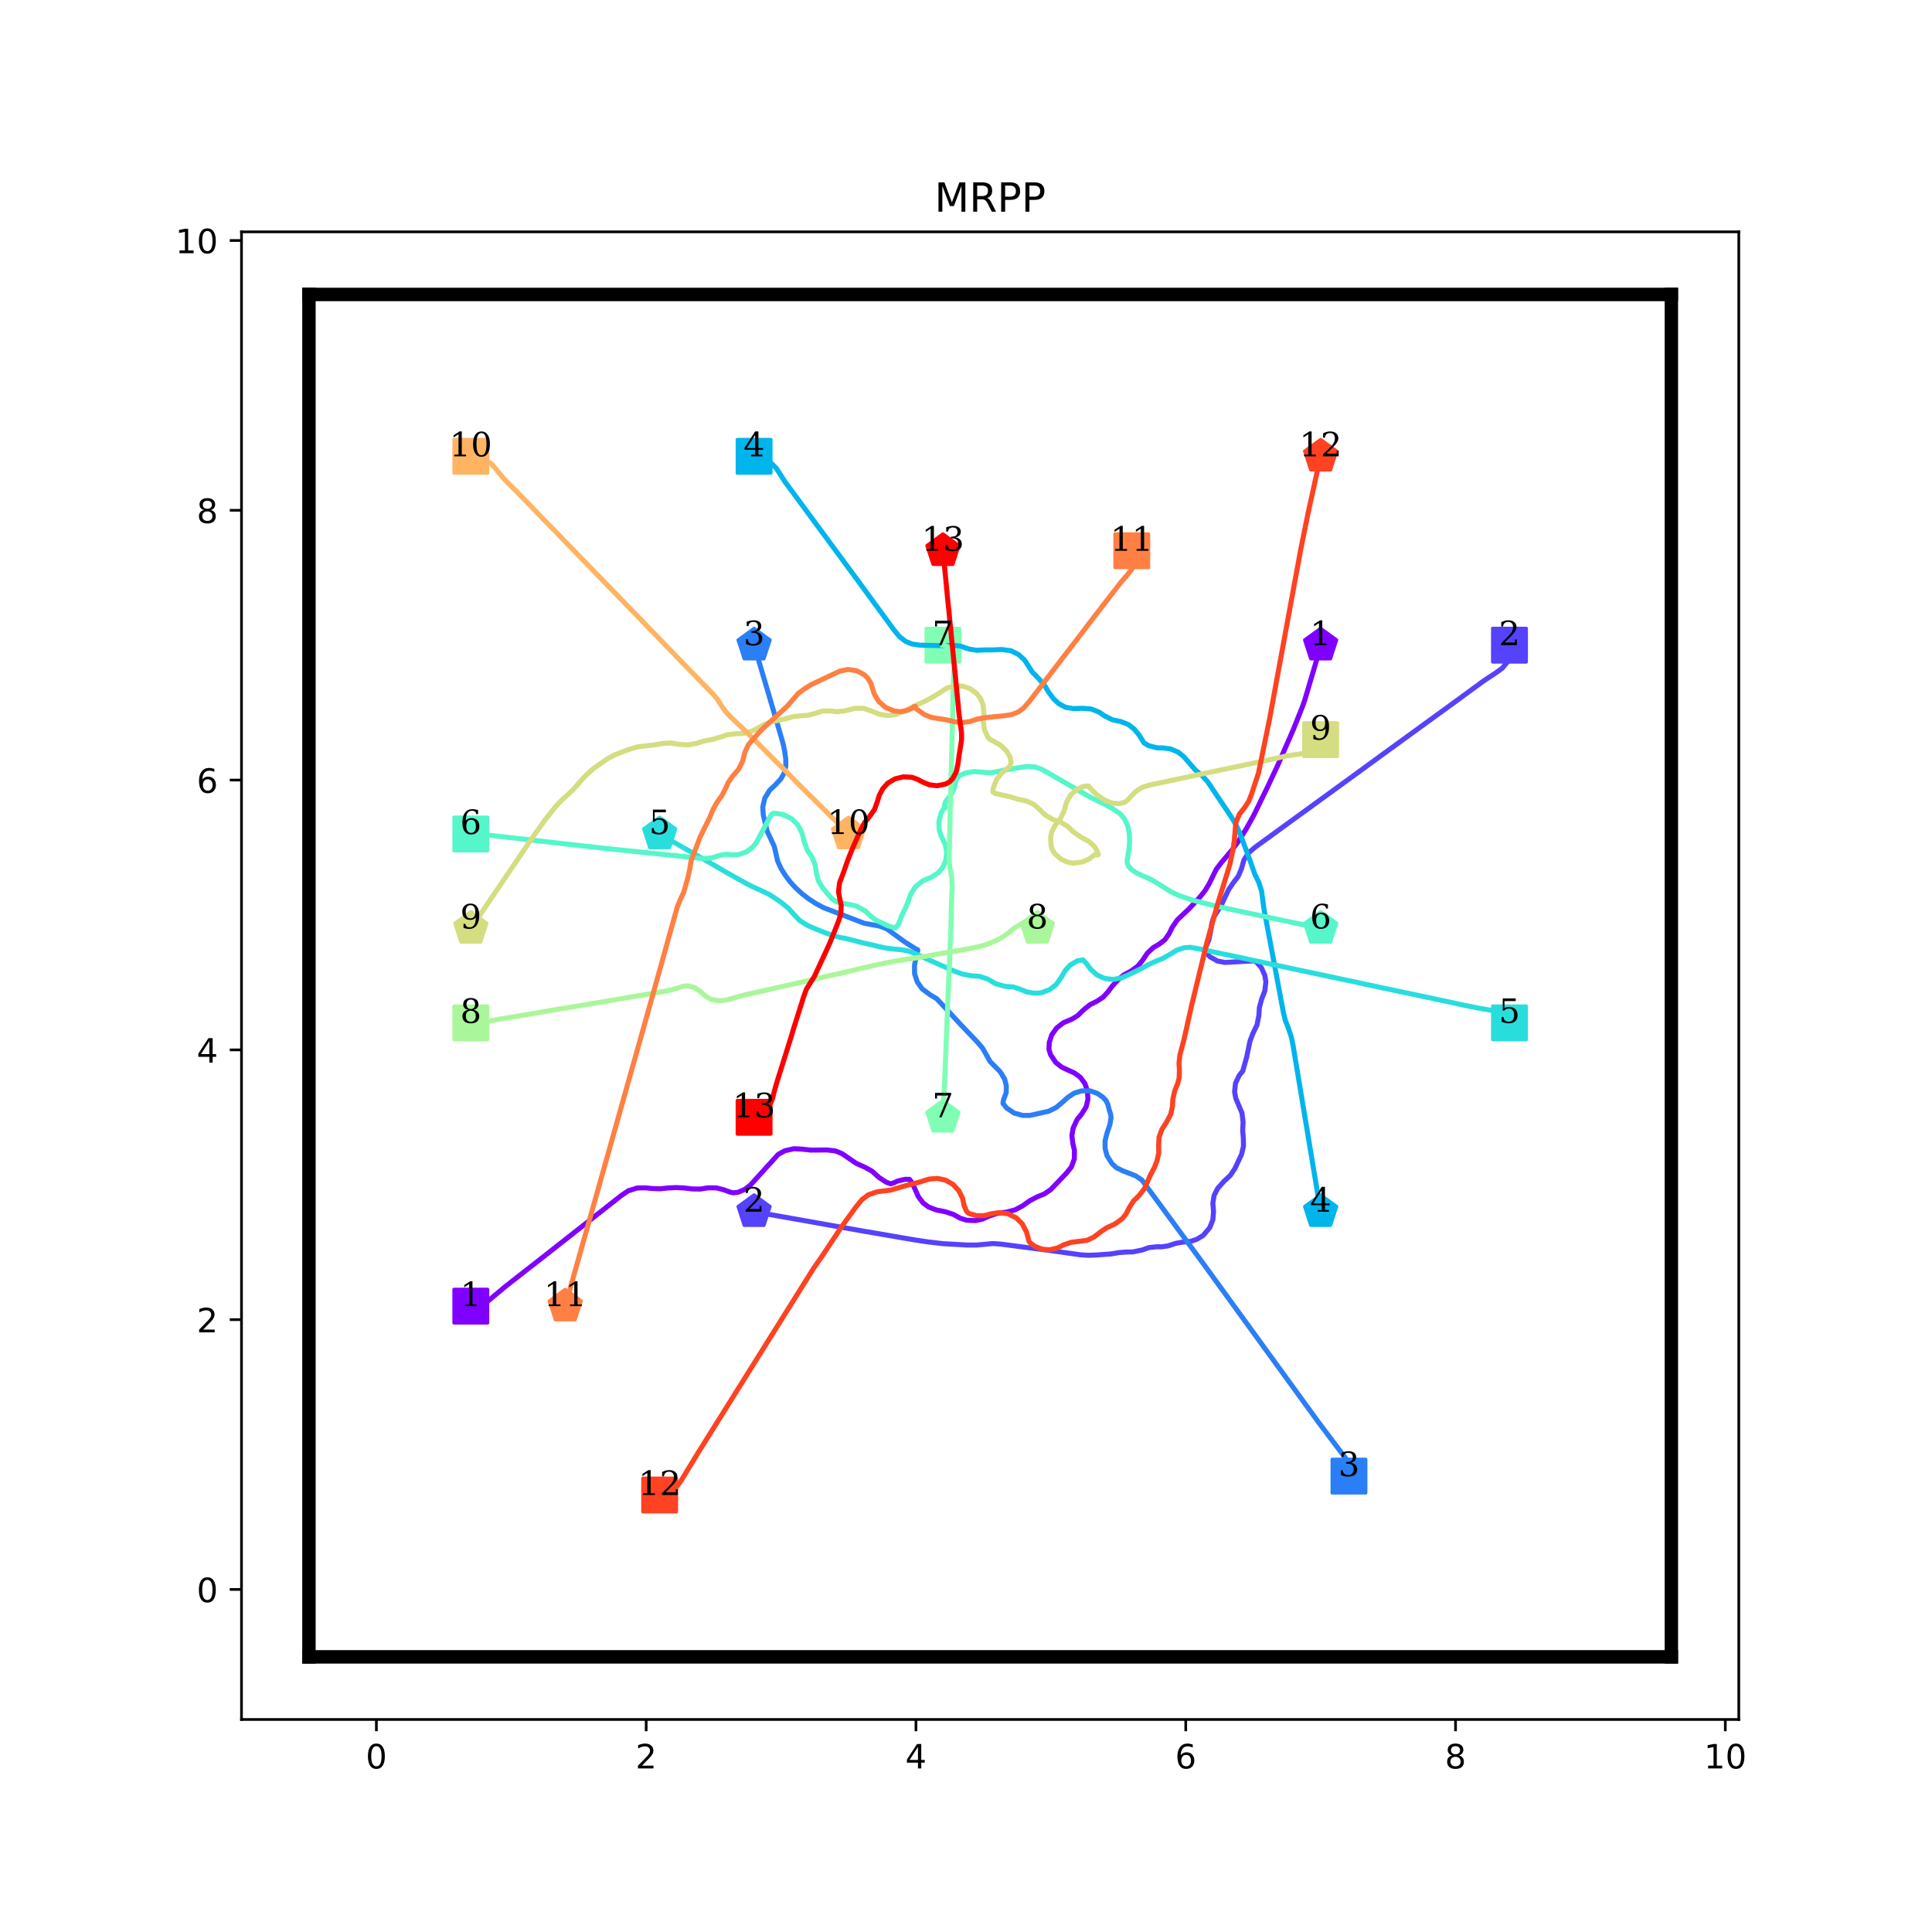 <?xml version="1.0" encoding="utf-8" standalone="no"?>
<!DOCTYPE svg PUBLIC "-//W3C//DTD SVG 1.1//EN"
  "http://www.w3.org/Graphics/SVG/1.1/DTD/svg11.dtd">
<!-- Created with matplotlib (http://matplotlib.org/) -->
<svg height="576pt" version="1.1" viewBox="0 0 576 576" width="576pt" xmlns="http://www.w3.org/2000/svg" xmlns:xlink="http://www.w3.org/1999/xlink">
 <defs>
  <style type="text/css">
*{stroke-linecap:butt;stroke-linejoin:round;}
  </style>
 </defs>
 <g id="figure_1">
  <g id="patch_1">
   <path d="M 0 576 
L 576 576 
L 576 0 
L 0 0 
z
" style="fill:#ffffff;"/>
  </g>
  <g id="axes_1">
   <g id="patch_2">
    <path d="M 72 512.64 
L 518.4 512.64 
L 518.4 69.12 
L 72 69.12 
z
" style="fill:#ffffff;"/>
   </g>
   <g id="matplotlib.axis_1">
    <g id="xtick_1">
     <g id="line2d_1">
      <defs>
       <path d="M 0 0 
L 0 3.5 
" id="md2f34a18b2" style="stroke:#000000;stroke-width:0.8;"/>
      </defs>
      <g>
       <use style="stroke:#000000;stroke-width:0.8;" x="112.216" xlink:href="#md2f34a18b2" y="512.64"/>
      </g>
     </g>
     <g id="text_1">
      <!-- 0 -->
      <defs>
       <path d="M 31.781 66.406 
Q 24.172 66.406 20.328 58.906 
Q 16.5 51.422 16.5 36.375 
Q 16.5 21.391 20.328 13.891 
Q 24.172 6.391 31.781 6.391 
Q 39.453 6.391 43.281 13.891 
Q 47.125 21.391 47.125 36.375 
Q 47.125 51.422 43.281 58.906 
Q 39.453 66.406 31.781 66.406 
z
M 31.781 74.219 
Q 44.047 74.219 50.516 64.516 
Q 56.984 54.828 56.984 36.375 
Q 56.984 17.969 50.516 8.266 
Q 44.047 -1.422 31.781 -1.422 
Q 19.531 -1.422 13.062 8.266 
Q 6.594 17.969 6.594 36.375 
Q 6.594 54.828 13.062 64.516 
Q 19.531 74.219 31.781 74.219 
z
" id="DejaVuSans-30"/>
      </defs>
      <g transform="translate(109.035 527.238)scale(0.1 -0.1)">
       <use xlink:href="#DejaVuSans-30"/>
      </g>
     </g>
    </g>
    <g id="xtick_2">
     <g id="line2d_2">
      <g>
       <use style="stroke:#000000;stroke-width:0.8;" x="192.649" xlink:href="#md2f34a18b2" y="512.64"/>
      </g>
     </g>
     <g id="text_2">
      <!-- 2 -->
      <defs>
       <path d="M 19.188 8.297 
L 53.609 8.297 
L 53.609 0 
L 7.328 0 
L 7.328 8.297 
Q 12.938 14.109 22.625 23.891 
Q 32.328 33.688 34.812 36.531 
Q 39.547 41.844 41.422 45.531 
Q 43.312 49.219 43.312 52.781 
Q 43.312 58.594 39.234 62.25 
Q 35.156 65.922 28.609 65.922 
Q 23.969 65.922 18.812 64.312 
Q 13.672 62.703 7.812 59.422 
L 7.812 69.391 
Q 13.766 71.781 18.938 73 
Q 24.125 74.219 28.422 74.219 
Q 39.75 74.219 46.484 68.547 
Q 53.219 62.891 53.219 53.422 
Q 53.219 48.922 51.531 44.891 
Q 49.859 40.875 45.406 35.406 
Q 44.188 33.984 37.641 27.219 
Q 31.109 20.453 19.188 8.297 
z
" id="DejaVuSans-32"/>
      </defs>
      <g transform="translate(189.467 527.238)scale(0.1 -0.1)">
       <use xlink:href="#DejaVuSans-32"/>
      </g>
     </g>
    </g>
    <g id="xtick_3">
     <g id="line2d_3">
      <g>
       <use style="stroke:#000000;stroke-width:0.8;" x="273.081" xlink:href="#md2f34a18b2" y="512.64"/>
      </g>
     </g>
     <g id="text_3">
      <!-- 4 -->
      <defs>
       <path d="M 37.797 64.312 
L 12.891 25.391 
L 37.797 25.391 
z
M 35.203 72.906 
L 47.609 72.906 
L 47.609 25.391 
L 58.016 25.391 
L 58.016 17.188 
L 47.609 17.188 
L 47.609 0 
L 37.797 0 
L 37.797 17.188 
L 4.891 17.188 
L 4.891 26.703 
z
" id="DejaVuSans-34"/>
      </defs>
      <g transform="translate(269.9 527.238)scale(0.1 -0.1)">
       <use xlink:href="#DejaVuSans-34"/>
      </g>
     </g>
    </g>
    <g id="xtick_4">
     <g id="line2d_4">
      <g>
       <use style="stroke:#000000;stroke-width:0.8;" x="353.514" xlink:href="#md2f34a18b2" y="512.64"/>
      </g>
     </g>
     <g id="text_4">
      <!-- 6 -->
      <defs>
       <path d="M 33.016 40.375 
Q 26.375 40.375 22.484 35.828 
Q 18.609 31.297 18.609 23.391 
Q 18.609 15.531 22.484 10.953 
Q 26.375 6.391 33.016 6.391 
Q 39.656 6.391 43.531 10.953 
Q 47.406 15.531 47.406 23.391 
Q 47.406 31.297 43.531 35.828 
Q 39.656 40.375 33.016 40.375 
z
M 52.594 71.297 
L 52.594 62.312 
Q 48.875 64.062 45.094 64.984 
Q 41.312 65.922 37.594 65.922 
Q 27.828 65.922 22.672 59.328 
Q 17.531 52.734 16.797 39.406 
Q 19.672 43.656 24.016 45.922 
Q 28.375 48.188 33.594 48.188 
Q 44.578 48.188 50.953 41.516 
Q 57.328 34.859 57.328 23.391 
Q 57.328 12.156 50.688 5.359 
Q 44.047 -1.422 33.016 -1.422 
Q 20.359 -1.422 13.672 8.266 
Q 6.984 17.969 6.984 36.375 
Q 6.984 53.656 15.188 63.938 
Q 23.391 74.219 37.203 74.219 
Q 40.922 74.219 44.703 73.484 
Q 48.484 72.75 52.594 71.297 
z
" id="DejaVuSans-36"/>
      </defs>
      <g transform="translate(350.332 527.238)scale(0.1 -0.1)">
       <use xlink:href="#DejaVuSans-36"/>
      </g>
     </g>
    </g>
    <g id="xtick_5">
     <g id="line2d_5">
      <g>
       <use style="stroke:#000000;stroke-width:0.8;" x="433.946" xlink:href="#md2f34a18b2" y="512.64"/>
      </g>
     </g>
     <g id="text_5">
      <!-- 8 -->
      <defs>
       <path d="M 31.781 34.625 
Q 24.75 34.625 20.719 30.859 
Q 16.703 27.094 16.703 20.516 
Q 16.703 13.922 20.719 10.156 
Q 24.75 6.391 31.781 6.391 
Q 38.812 6.391 42.859 10.172 
Q 46.922 13.969 46.922 20.516 
Q 46.922 27.094 42.891 30.859 
Q 38.875 34.625 31.781 34.625 
z
M 21.922 38.812 
Q 15.578 40.375 12.031 44.719 
Q 8.5 49.078 8.5 55.328 
Q 8.5 64.062 14.719 69.141 
Q 20.953 74.219 31.781 74.219 
Q 42.672 74.219 48.875 69.141 
Q 55.078 64.062 55.078 55.328 
Q 55.078 49.078 51.531 44.719 
Q 48 40.375 41.703 38.812 
Q 48.828 37.156 52.797 32.312 
Q 56.781 27.484 56.781 20.516 
Q 56.781 9.906 50.312 4.234 
Q 43.844 -1.422 31.781 -1.422 
Q 19.734 -1.422 13.25 4.234 
Q 6.781 9.906 6.781 20.516 
Q 6.781 27.484 10.781 32.312 
Q 14.797 37.156 21.922 38.812 
z
M 18.312 54.391 
Q 18.312 48.734 21.844 45.562 
Q 25.391 42.391 31.781 42.391 
Q 38.141 42.391 41.719 45.562 
Q 45.312 48.734 45.312 54.391 
Q 45.312 60.062 41.719 63.234 
Q 38.141 66.406 31.781 66.406 
Q 25.391 66.406 21.844 63.234 
Q 18.312 60.062 18.312 54.391 
z
" id="DejaVuSans-38"/>
      </defs>
      <g transform="translate(430.765 527.238)scale(0.1 -0.1)">
       <use xlink:href="#DejaVuSans-38"/>
      </g>
     </g>
    </g>
    <g id="xtick_6">
     <g id="line2d_6">
      <g>
       <use style="stroke:#000000;stroke-width:0.8;" x="514.378" xlink:href="#md2f34a18b2" y="512.64"/>
      </g>
     </g>
     <g id="text_6">
      <!-- 10 -->
      <defs>
       <path d="M 12.406 8.297 
L 28.516 8.297 
L 28.516 63.922 
L 10.984 60.406 
L 10.984 69.391 
L 28.422 72.906 
L 38.281 72.906 
L 38.281 8.297 
L 54.391 8.297 
L 54.391 0 
L 12.406 0 
z
" id="DejaVuSans-31"/>
      </defs>
      <g transform="translate(508.016 527.238)scale(0.1 -0.1)">
       <use xlink:href="#DejaVuSans-31"/>
       <use x="63.623" xlink:href="#DejaVuSans-30"/>
      </g>
     </g>
    </g>
   </g>
   <g id="matplotlib.axis_2">
    <g id="ytick_1">
     <g id="line2d_7">
      <defs>
       <path d="M 0 0 
L -3.5 0 
" id="mfe99e07640" style="stroke:#000000;stroke-width:0.8;"/>
      </defs>
      <g>
       <use style="stroke:#000000;stroke-width:0.8;" x="72" xlink:href="#mfe99e07640" y="473.864"/>
      </g>
     </g>
     <g id="text_7">
      <!-- 0 -->
      <g transform="translate(58.638 477.663)scale(0.1 -0.1)">
       <use xlink:href="#DejaVuSans-30"/>
      </g>
     </g>
    </g>
    <g id="ytick_2">
     <g id="line2d_8">
      <g>
       <use style="stroke:#000000;stroke-width:0.8;" x="72" xlink:href="#mfe99e07640" y="393.431"/>
      </g>
     </g>
     <g id="text_8">
      <!-- 2 -->
      <g transform="translate(58.638 397.231)scale(0.1 -0.1)">
       <use xlink:href="#DejaVuSans-32"/>
      </g>
     </g>
    </g>
    <g id="ytick_3">
     <g id="line2d_9">
      <g>
       <use style="stroke:#000000;stroke-width:0.8;" x="72" xlink:href="#mfe99e07640" y="312.999"/>
      </g>
     </g>
     <g id="text_9">
      <!-- 4 -->
      <g transform="translate(58.638 316.798)scale(0.1 -0.1)">
       <use xlink:href="#DejaVuSans-34"/>
      </g>
     </g>
    </g>
    <g id="ytick_4">
     <g id="line2d_10">
      <g>
       <use style="stroke:#000000;stroke-width:0.8;" x="72" xlink:href="#mfe99e07640" y="232.566"/>
      </g>
     </g>
     <g id="text_10">
      <!-- 6 -->
      <g transform="translate(58.638 236.366)scale(0.1 -0.1)">
       <use xlink:href="#DejaVuSans-36"/>
      </g>
     </g>
    </g>
    <g id="ytick_5">
     <g id="line2d_11">
      <g>
       <use style="stroke:#000000;stroke-width:0.8;" x="72" xlink:href="#mfe99e07640" y="152.134"/>
      </g>
     </g>
     <g id="text_11">
      <!-- 8 -->
      <g transform="translate(58.638 155.933)scale(0.1 -0.1)">
       <use xlink:href="#DejaVuSans-38"/>
      </g>
     </g>
    </g>
    <g id="ytick_6">
     <g id="line2d_12">
      <g>
       <use style="stroke:#000000;stroke-width:0.8;" x="72" xlink:href="#mfe99e07640" y="71.702"/>
      </g>
     </g>
     <g id="text_12">
      <!-- 10 -->
      <g transform="translate(52.275 75.501)scale(0.1 -0.1)">
       <use xlink:href="#DejaVuSans-31"/>
       <use x="63.623" xlink:href="#DejaVuSans-30"/>
      </g>
     </g>
    </g>
   </g>
   <g id="line2d_13">
    <path clip-path="url(#p64d2af88de)" d="M 140.368 389.41 
" style="fill:none;stroke:#1f77b4;stroke-linecap:square;stroke-width:1.5;"/>
    <defs>
     <path d="M -5 5 
L 5 5 
L 5 -5 
L -5 -5 
z
" id="mbef76bcdf7" style="stroke:#8000ff;stroke-linejoin:miter;"/>
    </defs>
    <g clip-path="url(#p64d2af88de)">
     <use style="fill:#8000ff;stroke:#8000ff;stroke-linejoin:miter;" x="140.368" xlink:href="#mbef76bcdf7" y="389.41"/>
    </g>
   </g>
   <g id="line2d_14">
    <path clip-path="url(#p64d2af88de)" d="M 393.73 192.35 
" style="fill:none;stroke:#ff7f0e;stroke-linecap:square;stroke-width:1.5;"/>
    <defs>
     <path d="M 0 -5 
L -4.755 -1.545 
L -2.939 4.045 
L 2.939 4.045 
L 4.755 -1.545 
z
" id="m2b367896ee" style="stroke:#8000ff;stroke-linejoin:miter;"/>
    </defs>
    <g clip-path="url(#p64d2af88de)">
     <use style="fill:#8000ff;stroke:#8000ff;stroke-linejoin:miter;" x="393.73" xlink:href="#m2b367896ee" y="192.35"/>
    </g>
   </g>
   <g id="line2d_15">
    <path clip-path="url(#p64d2af88de)" d="M 450.032 192.35 
" style="fill:none;stroke:#2ca02c;stroke-linecap:square;stroke-width:1.5;"/>
    <defs>
     <path d="M -5 5 
L 5 5 
L 5 -5 
L -5 -5 
z
" id="m9376889419" style="stroke:#5542fd;stroke-linejoin:miter;"/>
    </defs>
    <g clip-path="url(#p64d2af88de)">
     <use style="fill:#5542fd;stroke:#5542fd;stroke-linejoin:miter;" x="450.032" xlink:href="#m9376889419" y="192.35"/>
    </g>
   </g>
   <g id="line2d_16">
    <path clip-path="url(#p64d2af88de)" d="M 224.822 361.258 
" style="fill:none;stroke:#d62728;stroke-linecap:square;stroke-width:1.5;"/>
    <defs>
     <path d="M 0 -5 
L -4.755 -1.545 
L -2.939 4.045 
L 2.939 4.045 
L 4.755 -1.545 
z
" id="mebeee9d258" style="stroke:#5542fd;stroke-linejoin:miter;"/>
    </defs>
    <g clip-path="url(#p64d2af88de)">
     <use style="fill:#5542fd;stroke:#5542fd;stroke-linejoin:miter;" x="224.822" xlink:href="#mebeee9d258" y="361.258"/>
    </g>
   </g>
   <g id="line2d_17">
    <path clip-path="url(#p64d2af88de)" d="M 402.175 440.082 
" style="fill:none;stroke:#9467bd;stroke-linecap:square;stroke-width:1.5;"/>
    <defs>
     <path d="M -5 5 
L 5 5 
L 5 -5 
L -5 -5 
z
" id="mf98c3db14d" style="stroke:#2b7ff6;stroke-linejoin:miter;"/>
    </defs>
    <g clip-path="url(#p64d2af88de)">
     <use style="fill:#2b7ff6;stroke:#2b7ff6;stroke-linejoin:miter;" x="402.175" xlink:href="#mf98c3db14d" y="440.082"/>
    </g>
   </g>
   <g id="line2d_18">
    <path clip-path="url(#p64d2af88de)" d="M 224.822 192.35 
" style="fill:none;stroke:#8c564b;stroke-linecap:square;stroke-width:1.5;"/>
    <defs>
     <path d="M 0 -5 
L -4.755 -1.545 
L -2.939 4.045 
L 2.939 4.045 
L 4.755 -1.545 
z
" id="mf6c05fe6e0" style="stroke:#2b7ff6;stroke-linejoin:miter;"/>
    </defs>
    <g clip-path="url(#p64d2af88de)">
     <use style="fill:#2b7ff6;stroke:#2b7ff6;stroke-linejoin:miter;" x="224.822" xlink:href="#mf6c05fe6e0" y="192.35"/>
    </g>
   </g>
   <g id="line2d_19">
    <path clip-path="url(#p64d2af88de)" d="M 224.822 136.048 
" style="fill:none;stroke:#e377c2;stroke-linecap:square;stroke-width:1.5;"/>
    <defs>
     <path d="M -5 5 
L 5 5 
L 5 -5 
L -5 -5 
z
" id="mcd24536744" style="stroke:#00b4ec;stroke-linejoin:miter;"/>
    </defs>
    <g clip-path="url(#p64d2af88de)">
     <use style="fill:#00b4ec;stroke:#00b4ec;stroke-linejoin:miter;" x="224.822" xlink:href="#mcd24536744" y="136.048"/>
    </g>
   </g>
   <g id="line2d_20">
    <path clip-path="url(#p64d2af88de)" d="M 393.73 361.258 
" style="fill:none;stroke:#7f7f7f;stroke-linecap:square;stroke-width:1.5;"/>
    <defs>
     <path d="M 0 -5 
L -4.755 -1.545 
L -2.939 4.045 
L 2.939 4.045 
L 4.755 -1.545 
z
" id="me738d2be80" style="stroke:#00b4ec;stroke-linejoin:miter;"/>
    </defs>
    <g clip-path="url(#p64d2af88de)">
     <use style="fill:#00b4ec;stroke:#00b4ec;stroke-linejoin:miter;" x="393.73" xlink:href="#me738d2be80" y="361.258"/>
    </g>
   </g>
   <g id="line2d_21">
    <path clip-path="url(#p64d2af88de)" d="M 450.032 304.956 
" style="fill:none;stroke:#bcbd22;stroke-linecap:square;stroke-width:1.5;"/>
    <defs>
     <path d="M -5 5 
L 5 5 
L 5 -5 
L -5 -5 
z
" id="m57d5649111" style="stroke:#2adddd;stroke-linejoin:miter;"/>
    </defs>
    <g clip-path="url(#p64d2af88de)">
     <use style="fill:#2adddd;stroke:#2adddd;stroke-linejoin:miter;" x="450.032" xlink:href="#m57d5649111" y="304.956"/>
    </g>
   </g>
   <g id="line2d_22">
    <path clip-path="url(#p64d2af88de)" d="M 196.67 248.653 
" style="fill:none;stroke:#17becf;stroke-linecap:square;stroke-width:1.5;"/>
    <defs>
     <path d="M 0 -5 
L -4.755 -1.545 
L -2.939 4.045 
L 2.939 4.045 
L 4.755 -1.545 
z
" id="me7f3796372" style="stroke:#2adddd;stroke-linejoin:miter;"/>
    </defs>
    <g clip-path="url(#p64d2af88de)">
     <use style="fill:#2adddd;stroke:#2adddd;stroke-linejoin:miter;" x="196.67" xlink:href="#me7f3796372" y="248.653"/>
    </g>
   </g>
   <g id="line2d_23">
    <path clip-path="url(#p64d2af88de)" d="M 140.368 248.653 
" style="fill:none;stroke:#1f77b4;stroke-linecap:square;stroke-width:1.5;"/>
    <defs>
     <path d="M -5 5 
L 5 5 
L 5 -5 
L -5 -5 
z
" id="md590af68ee" style="stroke:#55f6ca;stroke-linejoin:miter;"/>
    </defs>
    <g clip-path="url(#p64d2af88de)">
     <use style="fill:#55f6ca;stroke:#55f6ca;stroke-linejoin:miter;" x="140.368" xlink:href="#md590af68ee" y="248.653"/>
    </g>
   </g>
   <g id="line2d_24">
    <path clip-path="url(#p64d2af88de)" d="M 393.73 276.804 
" style="fill:none;stroke:#ff7f0e;stroke-linecap:square;stroke-width:1.5;"/>
    <defs>
     <path d="M 0 -5 
L -4.755 -1.545 
L -2.939 4.045 
L 2.939 4.045 
L 4.755 -1.545 
z
" id="m2b4c5fa6ef" style="stroke:#55f6ca;stroke-linejoin:miter;"/>
    </defs>
    <g clip-path="url(#p64d2af88de)">
     <use style="fill:#55f6ca;stroke:#55f6ca;stroke-linejoin:miter;" x="393.73" xlink:href="#m2b4c5fa6ef" y="276.804"/>
    </g>
   </g>
   <g id="line2d_25">
    <path clip-path="url(#p64d2af88de)" d="M 281.124 192.35 
" style="fill:none;stroke:#2ca02c;stroke-linecap:square;stroke-width:1.5;"/>
    <defs>
     <path d="M -5 5 
L 5 5 
L 5 -5 
L -5 -5 
z
" id="m94a532a0cf" style="stroke:#80ffb4;stroke-linejoin:miter;"/>
    </defs>
    <g clip-path="url(#p64d2af88de)">
     <use style="fill:#80ffb4;stroke:#80ffb4;stroke-linejoin:miter;" x="281.124" xlink:href="#m94a532a0cf" y="192.35"/>
    </g>
   </g>
   <g id="line2d_26">
    <path clip-path="url(#p64d2af88de)" d="M 281.124 333.107 
" style="fill:none;stroke:#d62728;stroke-linecap:square;stroke-width:1.5;"/>
    <defs>
     <path d="M 0 -5 
L -4.755 -1.545 
L -2.939 4.045 
L 2.939 4.045 
L 4.755 -1.545 
z
" id="m3d411cfbbc" style="stroke:#80ffb4;stroke-linejoin:miter;"/>
    </defs>
    <g clip-path="url(#p64d2af88de)">
     <use style="fill:#80ffb4;stroke:#80ffb4;stroke-linejoin:miter;" x="281.124" xlink:href="#m3d411cfbbc" y="333.107"/>
    </g>
   </g>
   <g id="line2d_27">
    <path clip-path="url(#p64d2af88de)" d="M 140.368 304.956 
" style="fill:none;stroke:#9467bd;stroke-linecap:square;stroke-width:1.5;"/>
    <defs>
     <path d="M -5 5 
L 5 5 
L 5 -5 
L -5 -5 
z
" id="m65bca0860d" style="stroke:#aaf69b;stroke-linejoin:miter;"/>
    </defs>
    <g clip-path="url(#p64d2af88de)">
     <use style="fill:#aaf69b;stroke:#aaf69b;stroke-linejoin:miter;" x="140.368" xlink:href="#m65bca0860d" y="304.956"/>
    </g>
   </g>
   <g id="line2d_28">
    <path clip-path="url(#p64d2af88de)" d="M 309.276 276.804 
" style="fill:none;stroke:#8c564b;stroke-linecap:square;stroke-width:1.5;"/>
    <defs>
     <path d="M 0 -5 
L -4.755 -1.545 
L -2.939 4.045 
L 2.939 4.045 
L 4.755 -1.545 
z
" id="m605c5751f6" style="stroke:#aaf69b;stroke-linejoin:miter;"/>
    </defs>
    <g clip-path="url(#p64d2af88de)">
     <use style="fill:#aaf69b;stroke:#aaf69b;stroke-linejoin:miter;" x="309.276" xlink:href="#m605c5751f6" y="276.804"/>
    </g>
   </g>
   <g id="line2d_29">
    <path clip-path="url(#p64d2af88de)" d="M 393.73 220.502 
" style="fill:none;stroke:#e377c2;stroke-linecap:square;stroke-width:1.5;"/>
    <defs>
     <path d="M -5 5 
L 5 5 
L 5 -5 
L -5 -5 
z
" id="mbfd3bff019" style="stroke:#d4dd80;stroke-linejoin:miter;"/>
    </defs>
    <g clip-path="url(#p64d2af88de)">
     <use style="fill:#d4dd80;stroke:#d4dd80;stroke-linejoin:miter;" x="393.73" xlink:href="#mbfd3bff019" y="220.502"/>
    </g>
   </g>
   <g id="line2d_30">
    <path clip-path="url(#p64d2af88de)" d="M 140.368 276.804 
" style="fill:none;stroke:#7f7f7f;stroke-linecap:square;stroke-width:1.5;"/>
    <defs>
     <path d="M 0 -5 
L -4.755 -1.545 
L -2.939 4.045 
L 2.939 4.045 
L 4.755 -1.545 
z
" id="m7d244d89b5" style="stroke:#d4dd80;stroke-linejoin:miter;"/>
    </defs>
    <g clip-path="url(#p64d2af88de)">
     <use style="fill:#d4dd80;stroke:#d4dd80;stroke-linejoin:miter;" x="140.368" xlink:href="#m7d244d89b5" y="276.804"/>
    </g>
   </g>
   <g id="line2d_31">
    <path clip-path="url(#p64d2af88de)" d="M 140.368 136.048 
" style="fill:none;stroke:#bcbd22;stroke-linecap:square;stroke-width:1.5;"/>
    <defs>
     <path d="M -5 5 
L 5 5 
L 5 -5 
L -5 -5 
z
" id="m4f8ddade5a" style="stroke:#ffb462;stroke-linejoin:miter;"/>
    </defs>
    <g clip-path="url(#p64d2af88de)">
     <use style="fill:#ffb462;stroke:#ffb462;stroke-linejoin:miter;" x="140.368" xlink:href="#m4f8ddade5a" y="136.048"/>
    </g>
   </g>
   <g id="line2d_32">
    <path clip-path="url(#p64d2af88de)" d="M 252.973 248.653 
" style="fill:none;stroke:#17becf;stroke-linecap:square;stroke-width:1.5;"/>
    <defs>
     <path d="M 0 -5 
L -4.755 -1.545 
L -2.939 4.045 
L 2.939 4.045 
L 4.755 -1.545 
z
" id="m0b47bcaa3a" style="stroke:#ffb462;stroke-linejoin:miter;"/>
    </defs>
    <g clip-path="url(#p64d2af88de)">
     <use style="fill:#ffb462;stroke:#ffb462;stroke-linejoin:miter;" x="252.973" xlink:href="#m0b47bcaa3a" y="248.653"/>
    </g>
   </g>
   <g id="line2d_33">
    <path clip-path="url(#p64d2af88de)" d="M 337.427 164.199 
" style="fill:none;stroke:#1f77b4;stroke-linecap:square;stroke-width:1.5;"/>
    <defs>
     <path d="M -5 5 
L 5 5 
L 5 -5 
L -5 -5 
z
" id="med1b85fc78" style="stroke:#ff8042;stroke-linejoin:miter;"/>
    </defs>
    <g clip-path="url(#p64d2af88de)">
     <use style="fill:#ff8042;stroke:#ff8042;stroke-linejoin:miter;" x="337.427" xlink:href="#med1b85fc78" y="164.199"/>
    </g>
   </g>
   <g id="line2d_34">
    <path clip-path="url(#p64d2af88de)" d="M 168.519 389.41 
" style="fill:none;stroke:#ff7f0e;stroke-linecap:square;stroke-width:1.5;"/>
    <defs>
     <path d="M 0 -5 
L -4.755 -1.545 
L -2.939 4.045 
L 2.939 4.045 
L 4.755 -1.545 
z
" id="m1b4975d8dc" style="stroke:#ff8042;stroke-linejoin:miter;"/>
    </defs>
    <g clip-path="url(#p64d2af88de)">
     <use style="fill:#ff8042;stroke:#ff8042;stroke-linejoin:miter;" x="168.519" xlink:href="#m1b4975d8dc" y="389.41"/>
    </g>
   </g>
   <g id="line2d_35">
    <path clip-path="url(#p64d2af88de)" d="M 196.67 445.712 
" style="fill:none;stroke:#2ca02c;stroke-linecap:square;stroke-width:1.5;"/>
    <defs>
     <path d="M -5 5 
L 5 5 
L 5 -5 
L -5 -5 
z
" id="m0087bce49f" style="stroke:#ff4221;stroke-linejoin:miter;"/>
    </defs>
    <g clip-path="url(#p64d2af88de)">
     <use style="fill:#ff4221;stroke:#ff4221;stroke-linejoin:miter;" x="196.67" xlink:href="#m0087bce49f" y="445.712"/>
    </g>
   </g>
   <g id="line2d_36">
    <path clip-path="url(#p64d2af88de)" d="M 393.73 136.048 
" style="fill:none;stroke:#d62728;stroke-linecap:square;stroke-width:1.5;"/>
    <defs>
     <path d="M 0 -5 
L -4.755 -1.545 
L -2.939 4.045 
L 2.939 4.045 
L 4.755 -1.545 
z
" id="mbef2d75b31" style="stroke:#ff4221;stroke-linejoin:miter;"/>
    </defs>
    <g clip-path="url(#p64d2af88de)">
     <use style="fill:#ff4221;stroke:#ff4221;stroke-linejoin:miter;" x="393.73" xlink:href="#mbef2d75b31" y="136.048"/>
    </g>
   </g>
   <g id="line2d_37">
    <path clip-path="url(#p64d2af88de)" d="M 224.822 333.107 
" style="fill:none;stroke:#9467bd;stroke-linecap:square;stroke-width:1.5;"/>
    <defs>
     <path d="M -5 5 
L 5 5 
L 5 -5 
L -5 -5 
z
" id="mdb7f1ff64d" style="stroke:#ff0000;stroke-linejoin:miter;"/>
    </defs>
    <g clip-path="url(#p64d2af88de)">
     <use style="fill:#ff0000;stroke:#ff0000;stroke-linejoin:miter;" x="224.822" xlink:href="#mdb7f1ff64d" y="333.107"/>
    </g>
   </g>
   <g id="line2d_38">
    <path clip-path="url(#p64d2af88de)" d="M 281.124 164.199 
" style="fill:none;stroke:#8c564b;stroke-linecap:square;stroke-width:1.5;"/>
    <defs>
     <path d="M 0 -5 
L -4.755 -1.545 
L -2.939 4.045 
L 2.939 4.045 
L 4.755 -1.545 
z
" id="m6096f76f25" style="stroke:#ff0000;stroke-linejoin:miter;"/>
    </defs>
    <g clip-path="url(#p64d2af88de)">
     <use style="fill:#ff0000;stroke:#ff0000;stroke-linejoin:miter;" x="281.124" xlink:href="#m6096f76f25" y="164.199"/>
    </g>
   </g>
   <g id="line2d_39"/>
   <g id="line2d_40">
    <path clip-path="url(#p64d2af88de)" d="M 92.108 493.972 
L 92.108 87.788 
" style="fill:none;stroke:#000000;stroke-linecap:square;stroke-width:4;"/>
   </g>
   <g id="line2d_41">
    <path clip-path="url(#p64d2af88de)" d="M 92.108 87.788 
L 498.292 87.788 
" style="fill:none;stroke:#000000;stroke-linecap:square;stroke-width:4;"/>
   </g>
   <g id="line2d_42">
    <path clip-path="url(#p64d2af88de)" d="M 498.292 87.788 
L 498.292 493.972 
" style="fill:none;stroke:#000000;stroke-linecap:square;stroke-width:4;"/>
   </g>
   <g id="line2d_43">
    <path clip-path="url(#p64d2af88de)" d="M 498.292 493.972 
L 92.108 493.972 
" style="fill:none;stroke:#000000;stroke-linecap:square;stroke-width:4;"/>
   </g>
   <g id="line2d_44">
    <path clip-path="url(#p64d2af88de)" d="M 140.368 389.41 
L 141.252 389.37 
L 143.545 388.927 
L 145.555 387.841 
L 150.743 383.498 
L 162.326 374.449 
L 185.289 356.392 
L 187.3 355.025 
L 189.994 354.18 
L 192.448 354.14 
L 194.458 354.341 
L 196.831 354.422 
L 199.083 354.18 
L 201.536 354.06 
L 203.949 354.18 
L 206.443 354.462 
L 208.775 354.502 
L 211.068 354.14 
L 213.561 354.14 
L 215.853 354.743 
L 217.703 355.427 
L 218.669 355.628 
L 220.036 355.467 
L 222.087 354.582 
L 223.736 353.296 
L 232.02 344.166 
L 233.991 343.081 
L 236.685 342.477 
L 239.139 342.598 
L 241.672 342.88 
L 246.538 342.839 
L 249.032 343.121 
L 251.083 343.965 
L 255.306 346.861 
L 257.759 347.947 
L 259.971 349.153 
L 262.062 351.043 
L 264.274 352.491 
L 265.601 352.934 
L 266.445 352.652 
L 267.692 352.089 
L 269.783 351.606 
L 271.151 351.606 
L 271.231 351.687 
L 271.995 352.733 
L 273.805 356.794 
L 275.213 358.644 
L 276.861 359.851 
L 279.274 360.776 
L 281.647 361.218 
L 284.261 362.063 
L 286.272 363.189 
L 288.202 363.792 
L 290.776 363.913 
L 292.948 363.43 
L 294.918 362.545 
L 297.372 361.741 
L 300.026 361.379 
L 302.64 360.695 
L 304.973 359.449 
L 306.983 358.001 
L 309.195 356.835 
L 311.367 355.95 
L 313.257 354.663 
L 317.802 349.917 
L 319.41 347.947 
L 320.295 345.534 
L 320.335 343 
L 319.853 340.949 
L 319.571 338.536 
L 319.933 336.365 
L 321.099 333.831 
L 322.467 332.142 
L 323.834 329.97 
L 324.357 327.718 
L 324.196 325.184 
L 323.432 323.013 
L 322.064 321.163 
L 320.416 319.956 
L 316.515 318.147 
L 314.745 316.739 
L 313.217 314.447 
L 312.734 312.878 
L 312.815 310.827 
L 313.579 308.495 
L 315.067 306.444 
L 317.037 304.915 
L 319.531 303.87 
L 321.26 302.824 
L 323.07 301.055 
L 325.04 299.486 
L 327.011 298.521 
L 328.901 297.274 
L 330.429 295.585 
L 331.555 294.057 
L 333.204 292.247 
L 335.094 290.639 
L 337.186 289.513 
L 339.197 288.065 
L 340.685 286.255 
L 342.012 284.244 
L 343.821 282.515 
L 345.792 281.349 
L 347.32 280.142 
L 348.527 278.413 
L 349.452 276.523 
L 351.02 274.23 
L 354.519 270.933 
L 357.616 267.595 
L 359.264 265.544 
L 360.471 263.533 
L 362.602 259.19 
L 364.09 257.219 
L 367.388 253.318 
L 368.957 251.187 
L 371.41 247.366 
L 373.863 242.942 
L 377.965 234.497 
L 380.82 228.424 
L 385.526 217.646 
L 388.301 210.689 
L 389.024 208.638 
L 393.73 192.712 
L 393.73 192.712 
" style="fill:none;stroke:#8000ff;stroke-linecap:square;stroke-width:1.5;"/>
   </g>
   <g id="line2d_45">
    <path clip-path="url(#p64d2af88de)" d="M 450.032 192.35 
L 450.234 192.39 
L 450.354 192.551 
L 450.555 193.315 
L 450.435 194.844 
L 449.51 197.216 
L 447.941 199.147 
L 446.212 200.434 
L 442.432 202.927 
L 433.142 209.724 
L 412.109 225.006 
L 402.135 232.285 
L 379.775 248.532 
L 374.144 252.634 
L 372.214 254.283 
L 370.847 256.415 
L 370.123 258.989 
L 369.158 261.281 
L 367.549 263.372 
L 366.262 265.302 
L 364.291 269.485 
L 363.045 271.576 
L 361.838 273.466 
L 361.356 274.995 
L 361.034 277.086 
L 360.431 280.142 
L 359.063 283.48 
L 359.063 283.319 
L 359.264 283.722 
L 360.712 285.25 
L 362.924 286.496 
L 365.176 286.939 
L 373.984 286.456 
L 374.707 286.939 
L 376.035 288.467 
L 377.08 290.759 
L 377.402 292.69 
L 377.08 295.465 
L 376.155 297.837 
L 375.472 300.371 
L 375.311 302.824 
L 374.748 305.599 
L 373.541 308.093 
L 372.656 310.425 
L 371.691 315.13 
L 370.485 319.393 
L 370.243 319.635 
L 369.439 320.64 
L 368.353 322.932 
L 368.072 325.466 
L 368.434 327.477 
L 370.284 331.82 
L 370.605 334.555 
L 370.485 337.048 
L 370.686 339.421 
L 370.726 341.713 
L 370.163 344.126 
L 368.192 348.349 
L 366.825 350.4 
L 364.895 352.21 
L 363.005 354.341 
L 361.959 356.432 
L 361.597 358.685 
L 361.798 361.218 
L 361.597 363.671 
L 360.672 366.004 
L 358.701 368.336 
L 356.771 369.503 
L 354.921 370.106 
L 352.749 370.307 
L 350.578 370.669 
L 348.285 371.433 
L 346.395 371.715 
L 344.706 371.715 
L 342.534 371.956 
L 340.483 372.68 
L 337.709 373.243 
L 335.617 373.283 
L 333.606 373.444 
L 331.234 373.846 
L 326.689 374.168 
L 324.477 374.248 
L 322.024 374.087 
L 314.343 373.002 
L 298.377 370.91 
L 296.004 370.749 
L 291.178 371.192 
L 288.484 371.192 
L 281.245 370.79 
L 276.701 370.267 
L 272.438 369.623 
L 256.07 366.808 
L 232.302 362.586 
L 225.184 361.339 
L 225.184 361.339 
" style="fill:none;stroke:#5542fd;stroke-linecap:square;stroke-width:1.5;"/>
   </g>
   <g id="line2d_46">
    <path clip-path="url(#p64d2af88de)" d="M 402.175 440.082 
L 402.014 440.122 
L 401.934 440.203 
L 402.175 439.801 
L 402.497 438.675 
L 402.376 437.187 
L 401.491 435.176 
L 393.126 424.076 
L 372.656 395.885 
L 366.664 387.64 
L 358.46 376.339 
L 340.443 351.808 
L 338.513 350.521 
L 334.652 349.033 
L 332.802 348.108 
L 331.475 346.861 
L 330.027 344.528 
L 329.464 342.357 
L 329.464 340.105 
L 330.067 337.732 
L 330.912 335.238 
L 331.234 333.308 
L 331.153 332.303 
L 330.711 330.935 
L 330.309 329.327 
L 329.746 328.12 
L 328.861 327.155 
L 327.172 325.989 
L 325 325.225 
L 322.426 325.225 
L 320.255 325.908 
L 318.324 327.195 
L 316.877 328.522 
L 314.906 330.171 
L 312.654 331.297 
L 307.064 332.544 
L 304.852 332.544 
L 302.399 331.86 
L 300.106 330.332 
L 299.021 328.965 
L 299.141 328.04 
L 299.986 325.747 
L 300.026 323.737 
L 299.543 321.766 
L 298.216 319.554 
L 295.2 316.498 
L 292.908 312.436 
L 291.379 310.666 
L 286.352 305.398 
L 279.315 297.797 
L 277.264 296.55 
L 274.931 294.821 
L 273.483 292.77 
L 272.679 290.357 
L 272.639 287.864 
L 273.564 283.118 
L 273.644 283.4 
L 273.041 282.917 
L 269.783 280.866 
L 264.394 276.925 
L 262.303 276.121 
L 257.558 275.236 
L 245.533 270.611 
L 243.361 269.445 
L 241.109 267.997 
L 239.179 266.509 
L 237.168 264.659 
L 235.519 262.849 
L 234.232 261.12 
L 232.905 259.029 
L 231.859 256.777 
L 230.854 252.393 
L 228.723 247.808 
L 227.556 242.942 
L 227.395 240.69 
L 227.999 237.996 
L 229.446 235.623 
L 231.055 234.095 
L 232.784 232.245 
L 233.79 230.475 
L 234.272 228.464 
L 234.272 226.413 
L 233.951 224.041 
L 233.468 221.708 
L 231.538 215.032 
L 225.385 194.2 
L 225.385 194.2 
" style="fill:none;stroke:#2b7ff6;stroke-linecap:square;stroke-width:1.5;"/>
   </g>
   <g id="line2d_47">
    <path clip-path="url(#p64d2af88de)" d="M 224.822 136.048 
L 225.586 136.088 
L 227.677 136.611 
L 229.728 137.857 
L 231.457 139.627 
L 234.071 143.689 
L 249.112 164.078 
L 256.432 174.012 
L 260.694 179.843 
L 266.405 187.645 
L 268.134 189.776 
L 269.984 191.224 
L 271.875 191.988 
L 274.207 192.35 
L 281.406 192.511 
L 283.859 192.35 
L 286.352 192.632 
L 288.886 193.517 
L 291.178 193.878 
L 293.43 193.758 
L 296.045 193.758 
L 298.618 193.637 
L 301.393 193.999 
L 303.645 195.125 
L 305.495 196.814 
L 307.788 200.394 
L 309.839 202.485 
L 311.608 204.616 
L 312.694 206.466 
L 314.142 208.356 
L 315.63 209.764 
L 317.641 210.85 
L 319.933 211.252 
L 322.668 211.171 
L 325.322 211.373 
L 327.654 212.298 
L 329.424 213.504 
L 331.757 214.63 
L 334.129 215.113 
L 336.462 216.038 
L 338.231 217.445 
L 339.599 219.134 
L 341.046 221.467 
L 342.454 222.311 
L 344.907 222.955 
L 346.838 222.995 
L 348.969 223.277 
L 351.261 224.242 
L 352.991 225.649 
L 356.288 229.47 
L 358.339 231.199 
L 360.029 233.049 
L 366.986 243.385 
L 368.394 245.717 
L 369.56 248.211 
L 371.168 252.474 
L 372.576 256.254 
L 374.104 260.637 
L 375.27 263.01 
L 376.115 265.624 
L 376.839 271.053 
L 379.533 285.29 
L 382.63 301.899 
L 383.193 304.192 
L 384.118 306.564 
L 384.922 308.937 
L 385.445 311.31 
L 393.529 360.012 
L 393.529 360.012 
" style="fill:none;stroke:#00b4ec;stroke-linecap:square;stroke-width:1.5;"/>
   </g>
   <g id="line2d_48">
    <path clip-path="url(#p64d2af88de)" d="M 450.032 304.956 
L 449.992 304.956 
L 449.872 304.996 
L 449.791 305.076 
L 449.711 305.157 
L 449.67 305.277 
L 449.63 304.755 
L 449.228 303.87 
L 448.384 302.905 
L 446.815 301.939 
L 444.603 301.216 
L 442.23 300.813 
L 440.381 300.492 
L 438.008 300.009 
L 435.635 299.526 
L 433.302 299.004 
L 430.93 298.481 
L 428.557 297.998 
L 426.224 297.475 
L 423.852 296.993 
L 421.479 296.47 
L 419.146 295.987 
L 416.492 295.424 
L 414.16 294.942 
L 412.068 294.499 
L 409.696 293.977 
L 407.323 293.494 
L 404.99 292.971 
L 402.336 292.408 
L 399.963 291.926 
L 397.631 291.403 
L 395.258 290.92 
L 392.885 290.397 
L 390.553 289.915 
L 387.939 289.352 
L 385.807 288.909 
L 383.193 288.346 
L 380.579 287.783 
L 378.206 287.301 
L 375.874 286.778 
L 373.501 286.295 
L 371.128 285.773 
L 368.796 285.29 
L 366.423 284.767 
L 364.05 284.285 
L 361.959 283.842 
L 359.586 283.319 
L 357.254 282.837 
L 354.881 282.435 
L 353.071 282.555 
L 350.899 283.239 
L 348.607 284.646 
L 346.435 285.853 
L 344.304 286.698 
L 342.414 287.582 
L 340.725 288.507 
L 338.553 289.593 
L 336.14 290.759 
L 334.371 291.564 
L 331.917 292.006 
L 329.424 291.725 
L 327.132 290.719 
L 325.242 289.07 
L 323.794 287.14 
L 322.869 286.175 
L 322.909 286.175 
L 322.829 286.175 
L 321.22 286.456 
L 319.048 287.743 
L 317.641 289.271 
L 316.555 291.121 
L 314.906 293.534 
L 312.895 295.062 
L 310.563 295.947 
L 309.075 296.108 
L 308.069 296.068 
L 306.058 295.706 
L 304.289 294.982 
L 302.157 294.258 
L 299.624 294.057 
L 296.849 293.293 
L 294.436 291.885 
L 291.983 291.081 
L 289.61 290.92 
L 286.915 290.397 
L 284.704 289.593 
L 282.21 288.507 
L 279.998 287.542 
L 277.545 286.456 
L 275.856 285.692 
L 273.403 284.566 
L 270.909 283.561 
L 268.577 283.118 
L 266.124 282.917 
L 264.234 282.676 
L 262.182 282.234 
L 259.81 281.67 
L 257.437 281.148 
L 255.104 280.544 
L 252.772 279.941 
L 250.359 279.459 
L 247.986 278.815 
L 245.694 277.971 
L 243.16 276.965 
L 240.707 275.879 
L 238.455 274.472 
L 236.685 272.622 
L 235.117 270.852 
L 233.307 269.364 
L 231.578 268.118 
L 229.286 266.63 
L 226.832 265.463 
L 224.661 264.498 
L 222.972 263.654 
L 220.84 262.487 
L 218.749 261.321 
L 216.416 259.994 
L 214.325 258.787 
L 212.475 257.702 
L 210.384 256.495 
L 208.051 255.168 
L 205.96 253.962 
L 204.07 252.916 
L 202.461 251.991 
L 200.37 250.784 
L 198.52 249.699 
" style="fill:none;stroke:#2adddd;stroke-linecap:square;stroke-width:1.5;"/>
   </g>
   <g id="line2d_49">
    <path clip-path="url(#p64d2af88de)" d="M 140.368 248.653 
L 141.373 248.653 
L 143.786 248.774 
L 173.063 252.112 
L 182.152 253.117 
L 210.062 256.013 
L 212.515 255.691 
L 214.446 255.047 
L 216.457 254.685 
L 218.226 254.846 
L 220.076 254.806 
L 222.489 254.002 
L 224.339 252.634 
L 225.465 251.267 
L 229.808 243.103 
L 230.412 242.5 
L 231.136 242.46 
L 233.549 242.862 
L 236.042 244.109 
L 237.811 245.878 
L 239.098 248.331 
L 239.822 251.146 
L 240.747 253.559 
L 242.074 255.53 
L 243.04 257.822 
L 243.442 260.477 
L 243.965 262.528 
L 245.292 264.739 
L 248.026 267.957 
L 248.951 268.64 
L 250.64 269.244 
L 253.174 269.646 
L 255.346 270.128 
L 258 271.616 
L 259.528 273.104 
L 261.137 274.311 
L 264.797 276.04 
L 266.968 276.684 
L 266.888 276.684 
L 267.008 276.603 
L 267.893 275.517 
L 268.738 273.225 
L 269.944 270.732 
L 270.749 268.801 
L 271.472 266.71 
L 272.96 264.337 
L 275.132 262.608 
L 277.786 261.482 
L 279.717 260.195 
L 281.044 258.667 
L 281.969 256.576 
L 282.25 254.042 
L 281.808 251.79 
L 280.602 249.216 
L 279.998 247.366 
L 279.918 244.873 
L 280.561 242.419 
L 281.526 240.771 
L 281.808 240.529 
L 281.728 240.69 
L 281.728 240.931 
L 281.647 240.69 
L 281.567 240.248 
L 281.687 239.604 
L 282.13 238.679 
L 282.813 237.875 
L 283.819 236.427 
L 284.502 234.859 
L 285.267 231.923 
L 286.151 231.199 
L 287.881 230.435 
L 290.374 230.033 
L 295.16 230.395 
L 297.05 230.113 
L 299.342 229.59 
L 306.099 228.505 
L 308.592 228.666 
L 310.683 229.389 
L 325.04 237.674 
L 329.384 239.805 
L 331.757 241.092 
L 334.009 242.661 
L 335.255 244.149 
L 336.301 246.441 
L 336.703 248.814 
L 336.784 250.744 
L 336.623 252.916 
L 336.019 256.857 
L 336.1 257.42 
L 336.502 258.305 
L 337.347 259.27 
L 338.875 260.275 
L 342.977 262.125 
L 345.068 263.332 
L 349.009 265.825 
L 351.382 266.951 
L 355.645 268.399 
L 362.884 270.249 
L 392.765 276.603 
L 392.765 276.603 
" style="fill:none;stroke:#55f6ca;stroke-linecap:square;stroke-width:1.5;"/>
   </g>
   <g id="line2d_50">
    <path clip-path="url(#p64d2af88de)" d="M 281.124 192.35 
L 281.285 192.35 
L 282.049 192.592 
L 282.894 193.114 
L 283.819 194.321 
L 284.462 196.171 
L 284.543 198.664 
L 284.342 201.077 
L 284.221 203.49 
L 284.181 205.903 
L 284.1 208.557 
L 284.06 210.729 
L 284.02 213.142 
L 283.939 215.274 
L 283.899 217.686 
L 283.819 220.099 
L 283.779 222.512 
L 283.738 224.362 
L 283.698 226.534 
L 283.618 229.47 
L 283.537 231.883 
L 283.497 234.577 
L 283.417 236.99 
L 283.376 239.403 
L 283.296 241.816 
L 283.256 244.189 
L 283.216 246.079 
L 283.135 248.492 
L 283.095 250.624 
L 283.055 253.037 
L 282.974 255.45 
L 283.014 257.299 
L 283.296 259.19 
L 283.738 261.522 
L 283.899 264.257 
L 283.779 266.67 
L 283.698 268.56 
L 283.618 270.973 
L 283.578 273.386 
L 283.537 275.517 
L 283.457 277.93 
L 283.376 280.102 
L 283.256 282.234 
L 283.175 284.365 
L 283.095 286.778 
L 282.974 289.191 
L 282.854 291.885 
L 282.773 294.298 
L 282.653 296.711 
L 282.532 299.366 
L 282.451 302.06 
L 282.331 304.473 
L 282.25 306.605 
L 282.13 309.299 
L 282.049 311.953 
L 281.969 314.085 
L 281.888 315.975 
L 281.808 318.106 
L 281.687 320.519 
L 281.607 322.691 
L 281.486 325.345 
L 281.366 327.758 
L 281.285 330.171 
L 281.205 332.584 
" style="fill:none;stroke:#80ffb4;stroke-linecap:square;stroke-width:1.5;"/>
   </g>
   <g id="line2d_51">
    <path clip-path="url(#p64d2af88de)" d="M 140.368 304.956 
L 141.333 304.956 
L 143.585 304.795 
L 145.958 304.393 
L 148.33 303.95 
L 150.944 303.508 
L 153.357 303.106 
L 155.73 302.704 
L 158.103 302.301 
L 160.757 301.859 
L 162.607 301.537 
L 164.98 301.135 
L 166.83 300.813 
L 168.921 300.492 
L 171.334 300.09 
L 173.707 299.687 
L 176.08 299.285 
L 178.452 298.883 
L 180.825 298.481 
L 183.198 298.079 
L 185.852 297.636 
L 188.225 297.234 
L 190.356 296.872 
L 192.729 296.47 
L 195.102 296.068 
L 197.475 295.666 
L 199.043 295.384 
L 200.692 294.982 
L 202.18 294.499 
L 203.628 294.057 
L 204.915 293.896 
L 206.845 294.339 
L 208.614 295.424 
L 210.223 296.912 
L 211.952 297.918 
L 214.124 298.36 
L 216.416 298.199 
L 218.387 297.636 
L 220.197 297.114 
L 222.811 296.43 
L 225.465 295.867 
L 227.516 295.424 
L 229.889 294.861 
L 231.98 294.379 
L 234.594 293.816 
L 236.685 293.333 
L 239.058 292.81 
L 241.391 292.247 
L 244.005 291.644 
L 246.337 291.121 
L 248.469 290.639 
L 250.801 290.116 
L 252.611 289.674 
L 254.702 289.191 
L 257.075 288.628 
L 259.408 288.105 
L 262.022 287.502 
L 264.394 287.019 
L 266.526 286.617 
L 268.899 286.215 
L 271.312 285.853 
L 273.403 285.531 
L 275.494 285.169 
L 277.626 284.807 
L 279.757 284.405 
L 282.371 283.963 
L 284.744 283.561 
L 286.875 283.199 
L 289.248 282.756 
L 291.621 282.274 
L 293.873 281.67 
L 296.085 280.826 
L 298.458 279.66 
L 300.589 278.172 
L 302.479 276.643 
L 304.852 275.236 
L 306.983 274.713 
L 309.798 274.874 
" style="fill:none;stroke:#aaf69b;stroke-linecap:square;stroke-width:1.5;"/>
   </g>
   <g id="line2d_52">
    <path clip-path="url(#p64d2af88de)" d="M 393.73 220.502 
L 393.931 220.582 
L 394.092 220.864 
L 393.931 221.587 
L 393.448 222.553 
L 392.563 223.437 
L 390.593 224.322 
L 383.595 225.368 
L 378.608 226.494 
L 362.08 229.952 
L 347.923 232.969 
L 342.937 234.014 
L 340.564 234.698 
L 338.634 235.945 
L 336.06 238.639 
L 335.296 239.202 
L 333.687 239.604 
L 331.636 239.443 
L 329.545 238.679 
L 327.212 237.111 
L 325.845 235.824 
L 324.477 234.336 
L 324.598 234.376 
L 323.995 234.336 
L 322.668 234.577 
L 320.938 235.422 
L 319.249 236.95 
L 317.962 239.162 
L 317.279 241.696 
L 316.193 243.948 
L 314.504 246.16 
L 313.579 247.969 
L 313.217 249.739 
L 313.378 252.272 
L 313.82 253.559 
L 314.464 254.484 
L 316.354 256.173 
L 318.204 257.018 
L 319.973 257.34 
L 322.748 256.978 
L 324.799 256.013 
L 326.488 254.726 
L 327.453 254.766 
L 327.293 254.806 
L 327.132 254.927 
L 327.212 254.685 
L 327.132 253.72 
L 326.327 252.393 
L 324.638 250.865 
L 322.346 249.618 
L 320.054 248.05 
L 318.324 246.401 
L 316.354 245.194 
L 313.941 244.35 
L 311.568 242.942 
L 310.12 241.494 
L 308.19 239.805 
L 306.099 238.84 
L 303.645 238.317 
L 301.031 237.513 
L 296.849 236.588 
L 296.045 236.146 
L 296.004 236.025 
L 296.125 234.939 
L 297.13 232.365 
L 298.699 230.395 
L 300.991 228.545 
L 301.192 228.183 
L 301.434 227.298 
L 301.152 225.73 
L 300.026 223.799 
L 298.136 222.07 
L 294.878 220.26 
L 294.396 219.536 
L 293.511 217.566 
L 293.189 215.354 
L 293.35 212.861 
L 293.109 210.206 
L 292.224 208.075 
L 291.098 206.707 
L 289.248 205.34 
L 287.117 204.576 
L 284.543 204.496 
L 282.331 205.139 
L 278.39 207.632 
L 276.218 208.839 
L 271.834 210.85 
L 269.421 212.056 
L 266.968 213.062 
L 264.756 213.343 
L 262.263 212.981 
L 260.011 212.056 
L 257.437 211.171 
L 254.863 211.171 
L 252.088 211.895 
L 249.595 212.177 
L 247.423 211.936 
L 245.131 212.016 
L 242.999 212.7 
L 240.868 213.263 
L 238.736 213.383 
L 236.364 213.665 
L 234.313 214.268 
L 230.01 215.193 
L 227.838 215.997 
L 226.39 216.842 
L 224.218 217.968 
L 221.805 218.652 
L 219.352 218.772 
L 216.939 219.054 
L 214.486 219.858 
L 212.113 220.502 
L 209.821 220.944 
L 207.488 221.668 
L 205.196 222.07 
L 202.461 221.909 
L 199.928 221.507 
L 197.354 221.668 
L 195.263 222.07 
L 190.236 222.633 
L 187.984 223.277 
L 183.359 225.006 
L 181.308 226.092 
L 177.125 228.987 
L 175.315 230.556 
L 173.827 232.044 
L 170.851 235.462 
L 167.433 238.599 
L 165.784 240.288 
L 162.486 244.47 
L 158.746 249.699 
L 141.132 275.678 
L 141.132 275.678 
" style="fill:none;stroke:#d4dd80;stroke-linecap:square;stroke-width:1.5;"/>
   </g>
   <g id="line2d_53">
    <path clip-path="url(#p64d2af88de)" d="M 140.368 136.048 
L 141.051 136.048 
L 142.821 136.329 
L 144.63 137.013 
L 146.682 138.461 
L 148.33 140.431 
L 149.979 142.442 
L 151.628 144.171 
L 153.317 145.82 
L 155.207 147.75 
L 156.695 149.279 
L 158.384 151.008 
L 160.074 152.778 
L 161.722 154.507 
L 163.411 156.236 
L 164.739 157.563 
L 166.227 159.091 
L 167.715 160.66 
L 169.203 162.188 
L 170.892 163.917 
L 172.742 165.848 
L 174.632 167.778 
L 176.482 169.709 
L 177.97 171.237 
L 179.458 172.765 
L 181.147 174.534 
L 183.198 176.626 
L 184.887 178.355 
L 186.536 180.084 
L 188.225 181.814 
L 190.115 183.744 
L 191.965 185.674 
L 193.815 187.605 
L 195.303 189.133 
L 196.992 190.862 
L 198.681 192.632 
L 200.37 194.361 
L 202.019 196.09 
L 203.708 197.82 
L 205.397 199.549 
L 207.086 201.278 
L 208.936 203.209 
L 210.625 204.938 
L 212.314 206.667 
L 213.802 208.356 
L 215.17 210.528 
L 216.376 212.177 
L 217.985 213.906 
L 219.754 215.555 
L 221.524 217.244 
L 223.213 218.933 
L 224.942 220.622 
L 226.832 222.512 
L 228.361 224.041 
L 230.251 225.931 
L 232.141 227.821 
L 233.87 229.51 
L 235.76 231.44 
L 237.61 233.331 
L 239.501 235.221 
L 241.23 236.95 
L 242.758 238.438 
L 244.648 240.328 
L 246.176 241.816 
L 247.705 243.344 
L 249.595 245.235 
L 251.123 246.763 
L 252.651 248.291 
" style="fill:none;stroke:#ffb462;stroke-linecap:square;stroke-width:1.5;"/>
   </g>
   <g id="line2d_54">
    <path clip-path="url(#p64d2af88de)" d="M 337.427 164.199 
L 337.588 164.239 
L 338.07 164.842 
L 338.432 166.129 
L 338.312 167.778 
L 337.507 169.588 
L 335.939 171.599 
L 334.17 173.61 
L 325.805 184.428 
L 321.582 189.978 
L 317.158 195.728 
L 306.742 209.322 
L 305.174 211.091 
L 303.605 212.257 
L 301.514 213.062 
L 299.101 213.424 
L 293.792 213.946 
L 291.46 214.349 
L 289.208 215.113 
L 286.714 215.434 
L 284.623 215.193 
L 282.291 214.63 
L 277.746 213.906 
L 275.695 213.102 
L 273.443 211.533 
L 272.438 210.689 
L 272.598 210.769 
L 272.92 210.608 
L 272.277 211.011 
L 270.145 211.895 
L 268.336 212.177 
L 266.606 211.976 
L 264.032 210.93 
L 261.941 209.08 
L 260.654 206.909 
L 259.609 203.651 
L 258.684 202.123 
L 257.477 201.037 
L 255.426 199.991 
L 252.893 199.589 
L 250.399 200.072 
L 241.873 204.093 
L 239.822 205.38 
L 237.932 206.788 
L 234.755 210.488 
L 228.079 216.601 
L 226.39 218.29 
L 223.133 221.99 
L 222.047 224.362 
L 221.443 226.856 
L 220.197 229.349 
L 218.387 231.44 
L 217.06 233.371 
L 216.296 235.1 
L 215.29 237.071 
L 213.802 239.162 
L 212.636 241.213 
L 211.751 243.385 
L 208.695 249.618 
L 206 256.817 
L 205.638 259.109 
L 205.116 261.522 
L 203.869 265.946 
L 202.783 268.278 
L 201.898 270.49 
L 192.608 303.789 
L 168.841 388.203 
L 168.841 388.203 
" style="fill:none;stroke:#ff8042;stroke-linecap:square;stroke-width:1.5;"/>
   </g>
   <g id="line2d_55">
    <path clip-path="url(#p64d2af88de)" d="M 196.67 445.712 
L 196.992 445.712 
L 198.038 445.511 
L 200.089 444.627 
L 201.657 443.34 
L 202.904 441.691 
L 208.172 433.044 
L 242.597 378.069 
L 245.292 374.208 
L 250.922 365.722 
L 255.185 359.851 
L 256.914 357.719 
L 258.925 356.191 
L 261.539 355.306 
L 265.48 354.824 
L 269.582 353.617 
L 274.086 352.451 
L 276.982 351.526 
L 279.475 351.325 
L 281.929 351.848 
L 284.1 353.094 
L 285.83 354.944 
L 286.956 357.197 
L 287.438 359.408 
L 288.082 360.977 
L 288.444 361.459 
L 289.007 361.821 
L 291.138 362.425 
L 293.43 362.425 
L 295.401 361.902 
L 297.734 361.54 
L 300.509 361.862 
L 303.002 363.108 
L 304.771 364.878 
L 306.058 367.371 
L 306.782 370.106 
L 307.144 370.548 
L 308.552 371.594 
L 310.683 372.438 
L 312.976 372.599 
L 315.228 372.077 
L 316.997 371.192 
L 319.29 370.387 
L 324.075 369.784 
L 326.126 368.819 
L 328.097 367.291 
L 329.947 366.044 
L 332.4 364.918 
L 334.531 363.39 
L 335.658 362.022 
L 336.663 360.052 
L 337.99 358.001 
L 339.719 356.312 
L 341.248 354.261 
L 342.896 350.521 
L 344.183 348.027 
L 344.947 346.057 
L 345.47 343.805 
L 345.43 341.552 
L 345.551 339.019 
L 346.435 336.646 
L 347.843 334.474 
L 349.009 332.262 
L 349.532 330.01 
L 349.693 327.597 
L 350.256 325.144 
L 351.101 323.093 
L 351.543 321.404 
L 351.623 319.031 
L 351.503 316.94 
L 351.784 314.487 
L 353.031 309.782 
L 355.243 299.848 
L 359.868 280.826 
L 362.964 269.686 
L 366.664 257.742 
L 367.67 252.956 
L 367.991 250.583 
L 368.434 245.355 
L 369.479 242.781 
L 371.088 240.73 
L 372.214 239.041 
L 373.099 236.829 
L 375.19 230.515 
L 378.528 214.228 
L 387.738 164.118 
L 389.909 153.341 
L 393.247 138.139 
L 393.247 138.139 
" style="fill:none;stroke:#ff4221;stroke-linecap:square;stroke-width:1.5;"/>
   </g>
   <g id="line2d_56">
    <path clip-path="url(#p64d2af88de)" d="M 224.822 333.107 
L 225.304 333.027 
L 226.47 332.624 
L 227.878 331.619 
L 229.286 329.85 
L 230.251 327.718 
L 230.814 325.546 
L 231.377 323.455 
L 232.181 320.841 
L 232.986 318.307 
L 233.629 316.256 
L 234.353 313.964 
L 235.077 311.632 
L 235.801 309.339 
L 236.484 307.047 
L 237.289 304.473 
L 238.093 301.939 
L 238.817 299.647 
L 239.541 297.315 
L 240.426 294.902 
L 241.712 292.81 
L 242.838 291.041 
L 243.723 289.11 
L 244.608 287.18 
L 245.654 284.968 
L 246.538 283.038 
L 247.302 281.349 
L 248.227 279.097 
L 249.112 276.885 
L 250.077 274.391 
L 250.681 272.461 
L 250.801 269.927 
L 250.399 268.118 
L 249.997 265.906 
L 250.319 263.131 
L 251.123 261.08 
L 251.927 258.828 
L 252.732 256.535 
L 253.616 254.283 
L 254.541 252.071 
L 255.627 249.618 
L 256.633 247.406 
L 257.759 245.235 
L 259.206 243.505 
L 260.735 241.293 
L 261.539 239.082 
L 262.142 237.111 
L 263.188 235.14 
L 264.676 233.491 
L 266.848 232.205 
L 269.261 231.601 
L 271.794 231.722 
L 273.523 232.325 
L 275.092 233.17 
L 277.062 233.974 
L 279.355 234.256 
L 281.848 233.773 
L 283.135 233.089 
L 284.02 232.124 
L 285.066 230.194 
L 285.629 227.66 
L 285.91 225.368 
L 286.352 222.673 
L 286.674 220.622 
L 286.674 218.531 
L 286.393 216.44 
L 286.071 214.027 
L 285.789 211.654 
L 285.629 209.764 
L 285.387 207.351 
L 285.146 204.978 
L 284.905 202.284 
L 284.623 199.629 
L 284.382 197.216 
L 284.181 195.085 
L 283.939 192.672 
L 283.698 190.299 
L 283.457 187.605 
L 283.216 185.473 
L 282.974 182.819 
L 282.693 180.165 
L 282.451 177.752 
L 282.21 175.339 
L 281.969 172.685 
L 281.728 170.272 
L 281.446 167.617 
L 281.245 165.204 
" style="fill:none;stroke:#ff0000;stroke-linecap:square;stroke-width:1.5;"/>
   </g>
   <g id="patch_3">
    <path d="M 72 512.64 
L 72 69.12 
" style="fill:none;stroke:#000000;stroke-linecap:square;stroke-linejoin:miter;stroke-width:0.8;"/>
   </g>
   <g id="patch_4">
    <path d="M 518.4 512.64 
L 518.4 69.12 
" style="fill:none;stroke:#000000;stroke-linecap:square;stroke-linejoin:miter;stroke-width:0.8;"/>
   </g>
   <g id="patch_5">
    <path d="M 72 512.64 
L 518.4 512.64 
" style="fill:none;stroke:#000000;stroke-linecap:square;stroke-linejoin:miter;stroke-width:0.8;"/>
   </g>
   <g id="patch_6">
    <path d="M 72 69.12 
L 518.4 69.12 
" style="fill:none;stroke:#000000;stroke-linecap:square;stroke-linejoin:miter;stroke-width:0.8;"/>
   </g>
   <g id="text_13">
    <!-- 1 -->
    <defs>
     <path d="M 14.203 0 
L 14.203 5.172 
L 26.906 5.172 
L 26.906 65.828 
L 12.203 56.297 
L 12.203 62.703 
L 29.984 74.219 
L 36.719 74.219 
L 36.719 5.172 
L 49.422 5.172 
L 49.422 0 
z
" id="DejaVuSerif-31"/>
    </defs>
    <g transform="translate(137.186 389.41)scale(0.1 -0.1)">
     <use xlink:href="#DejaVuSerif-31"/>
    </g>
   </g>
   <g id="text_14">
    <!-- 1 -->
    <g transform="translate(390.548 192.35)scale(0.1 -0.1)">
     <use xlink:href="#DejaVuSerif-31"/>
    </g>
   </g>
   <g id="text_15">
    <!-- 2 -->
    <defs>
     <path d="M 12.797 55.516 
L 7.328 55.516 
L 7.328 68.5 
Q 12.547 71.297 17.844 72.75 
Q 23.141 74.219 28.219 74.219 
Q 39.594 74.219 46.188 68.703 
Q 52.781 63.188 52.781 53.719 
Q 52.781 43.016 37.844 28.125 
Q 36.672 27 36.078 26.422 
L 17.672 8.016 
L 48.094 8.016 
L 48.094 17 
L 53.812 17 
L 53.812 0 
L 6.781 0 
L 6.781 5.328 
L 28.906 27.391 
Q 36.234 34.719 39.359 40.844 
Q 42.484 46.969 42.484 53.719 
Q 42.484 61.078 38.641 65.234 
Q 34.812 69.391 28.078 69.391 
Q 21.094 69.391 17.281 65.922 
Q 13.484 62.453 12.797 55.516 
z
" id="DejaVuSerif-32"/>
    </defs>
    <g transform="translate(446.851 192.35)scale(0.1 -0.1)">
     <use xlink:href="#DejaVuSerif-32"/>
    </g>
   </g>
   <g id="text_16">
    <!-- 2 -->
    <g transform="translate(221.64 361.258)scale(0.1 -0.1)">
     <use xlink:href="#DejaVuSerif-32"/>
    </g>
   </g>
   <g id="text_17">
    <!-- 3 -->
    <defs>
     <path d="M 9.719 69.828 
Q 15.438 71.969 20.672 73.094 
Q 25.922 74.219 30.516 74.219 
Q 41.219 74.219 47.219 69.594 
Q 53.219 64.984 53.219 56.781 
Q 53.219 50.203 49.062 45.781 
Q 44.922 41.359 37.312 39.797 
Q 46.297 38.531 51.25 33.281 
Q 56.203 28.031 56.203 19.672 
Q 56.203 9.469 49.344 4.016 
Q 42.484 -1.422 29.594 -1.422 
Q 23.875 -1.422 18.422 -0.188 
Q 12.984 1.031 7.625 3.516 
L 7.625 17.672 
L 13.094 17.672 
Q 13.578 10.641 17.828 7.031 
Q 22.078 3.422 29.781 3.422 
Q 37.25 3.422 41.578 7.734 
Q 45.906 12.062 45.906 19.578 
Q 45.906 28.172 41.453 32.594 
Q 37.016 37.016 28.422 37.016 
L 23.781 37.016 
L 23.781 42 
L 26.219 42 
Q 34.766 42 39.031 45.531 
Q 43.312 49.078 43.312 56.203 
Q 43.312 62.594 39.797 65.984 
Q 36.281 69.391 29.688 69.391 
Q 23.094 69.391 19.453 66.266 
Q 15.828 63.141 15.188 56.984 
L 9.719 56.984 
z
" id="DejaVuSerif-33"/>
    </defs>
    <g transform="translate(398.994 440.082)scale(0.1 -0.1)">
     <use xlink:href="#DejaVuSerif-33"/>
    </g>
   </g>
   <g id="text_18">
    <!-- 3 -->
    <g transform="translate(221.64 192.35)scale(0.1 -0.1)">
     <use xlink:href="#DejaVuSerif-33"/>
    </g>
   </g>
   <g id="text_19">
    <!-- 4 -->
    <defs>
     <path d="M 34.906 24.703 
L 34.906 63.484 
L 10.016 24.703 
z
M 56.391 0 
L 23.188 0 
L 23.188 5.172 
L 34.906 5.172 
L 34.906 19.484 
L 3.078 19.484 
L 3.078 24.812 
L 35.016 74.219 
L 44.672 74.219 
L 44.672 24.703 
L 58.594 24.703 
L 58.594 19.484 
L 44.672 19.484 
L 44.672 5.172 
L 56.391 5.172 
z
" id="DejaVuSerif-34"/>
    </defs>
    <g transform="translate(221.64 136.048)scale(0.1 -0.1)">
     <use xlink:href="#DejaVuSerif-34"/>
    </g>
   </g>
   <g id="text_20">
    <!-- 4 -->
    <g transform="translate(390.548 361.258)scale(0.1 -0.1)">
     <use xlink:href="#DejaVuSerif-34"/>
    </g>
   </g>
   <g id="text_21">
    <!-- 5 -->
    <defs>
     <path d="M 50.297 72.906 
L 50.297 64.891 
L 16.891 64.891 
L 16.891 44 
Q 19.438 45.75 22.828 46.625 
Q 26.219 47.516 30.422 47.516 
Q 42.234 47.516 49.062 40.969 
Q 55.906 34.422 55.906 23.094 
Q 55.906 11.531 49 5.047 
Q 42.094 -1.422 29.594 -1.422 
Q 24.562 -1.422 19.281 -0.188 
Q 14.016 1.031 8.5 3.516 
L 8.5 17.672 
L 14.016 17.672 
Q 14.453 10.75 18.422 7.078 
Q 22.406 3.422 29.594 3.422 
Q 37.312 3.422 41.453 8.5 
Q 45.609 13.578 45.609 23.094 
Q 45.609 32.562 41.484 37.609 
Q 37.359 42.672 29.594 42.672 
Q 25.203 42.672 21.844 41.109 
Q 18.5 39.547 15.922 36.281 
L 11.719 36.281 
L 11.719 72.906 
z
" id="DejaVuSerif-35"/>
    </defs>
    <g transform="translate(446.851 304.956)scale(0.1 -0.1)">
     <use xlink:href="#DejaVuSerif-35"/>
    </g>
   </g>
   <g id="text_22">
    <!-- 5 -->
    <g transform="translate(193.489 248.653)scale(0.1 -0.1)">
     <use xlink:href="#DejaVuSerif-35"/>
    </g>
   </g>
   <g id="text_23">
    <!-- 6 -->
    <defs>
     <path d="M 32.719 3.422 
Q 39.594 3.422 43.297 8.469 
Q 47.016 13.531 47.016 23 
Q 47.016 32.469 43.297 37.516 
Q 39.594 42.578 32.719 42.578 
Q 25.734 42.578 22.062 37.688 
Q 18.406 32.812 18.406 23.578 
Q 18.406 13.875 22.109 8.641 
Q 25.828 3.422 32.719 3.422 
z
M 16.797 40.141 
Q 20.125 43.797 24.312 45.594 
Q 28.516 47.406 33.797 47.406 
Q 44.672 47.406 51 40.859 
Q 57.328 34.328 57.328 23 
Q 57.328 11.922 50.516 5.25 
Q 43.703 -1.422 32.328 -1.422 
Q 19.969 -1.422 13.328 7.781 
Q 6.688 17 6.688 34.078 
Q 6.688 53.219 14.547 63.719 
Q 22.406 74.219 36.719 74.219 
Q 40.578 74.219 44.828 73.484 
Q 49.078 72.75 53.516 71.297 
L 53.516 59.281 
L 48 59.281 
Q 47.406 64.203 44.234 66.797 
Q 41.062 69.391 35.688 69.391 
Q 26.219 69.391 21.578 62.203 
Q 16.938 55.031 16.797 40.141 
z
" id="DejaVuSerif-36"/>
    </defs>
    <g transform="translate(137.186 248.653)scale(0.1 -0.1)">
     <use xlink:href="#DejaVuSerif-36"/>
    </g>
   </g>
   <g id="text_24">
    <!-- 6 -->
    <g transform="translate(390.548 276.804)scale(0.1 -0.1)">
     <use xlink:href="#DejaVuSerif-36"/>
    </g>
   </g>
   <g id="text_25">
    <!-- 7 -->
    <defs>
     <path d="M 56.391 67.922 
L 27.875 0 
L 20.609 0 
L 47.797 64.891 
L 14.109 64.891 
L 14.109 55.906 
L 8.406 55.906 
L 8.406 72.906 
L 56.391 72.906 
z
" id="DejaVuSerif-37"/>
    </defs>
    <g transform="translate(277.943 192.35)scale(0.1 -0.1)">
     <use xlink:href="#DejaVuSerif-37"/>
    </g>
   </g>
   <g id="text_26">
    <!-- 7 -->
    <g transform="translate(277.943 333.107)scale(0.1 -0.1)">
     <use xlink:href="#DejaVuSerif-37"/>
    </g>
   </g>
   <g id="text_27">
    <!-- 8 -->
    <defs>
     <path d="M 46.578 19.922 
Q 46.578 27.734 42.688 32.047 
Q 38.812 36.375 31.781 36.375 
Q 24.75 36.375 20.875 32.047 
Q 17 27.734 17 19.922 
Q 17 12.062 20.875 7.734 
Q 24.75 3.422 31.781 3.422 
Q 38.812 3.422 42.688 7.734 
Q 46.578 12.062 46.578 19.922 
z
M 44.578 55.328 
Q 44.578 61.969 41.203 65.672 
Q 37.844 69.391 31.781 69.391 
Q 25.781 69.391 22.391 65.672 
Q 19 61.969 19 55.328 
Q 19 48.641 22.391 44.922 
Q 25.781 41.219 31.781 41.219 
Q 37.844 41.219 41.203 44.922 
Q 44.578 48.641 44.578 55.328 
z
M 39.312 38.812 
Q 47.609 37.703 52.25 32.688 
Q 56.891 27.688 56.891 19.922 
Q 56.891 9.672 50.391 4.125 
Q 43.891 -1.422 31.781 -1.422 
Q 19.734 -1.422 13.203 4.125 
Q 6.688 9.672 6.688 19.922 
Q 6.688 27.688 11.328 32.688 
Q 15.969 37.703 24.312 38.812 
Q 16.938 40.141 13 44.406 
Q 9.078 48.688 9.078 55.328 
Q 9.078 64.109 15.125 69.156 
Q 21.188 74.219 31.781 74.219 
Q 42.391 74.219 48.438 69.156 
Q 54.5 64.109 54.5 55.328 
Q 54.5 48.688 50.562 44.406 
Q 46.625 40.141 39.312 38.812 
z
" id="DejaVuSerif-38"/>
    </defs>
    <g transform="translate(137.186 304.956)scale(0.1 -0.1)">
     <use xlink:href="#DejaVuSerif-38"/>
    </g>
   </g>
   <g id="text_28">
    <!-- 8 -->
    <g transform="translate(306.094 276.804)scale(0.1 -0.1)">
     <use xlink:href="#DejaVuSerif-38"/>
    </g>
   </g>
   <g id="text_29">
    <!-- 9 -->
    <defs>
     <path d="M 46.781 32.672 
Q 43.5 29 39.25 27.188 
Q 35.016 25.391 29.688 25.391 
Q 18.844 25.391 12.562 31.938 
Q 6.297 38.484 6.297 49.812 
Q 6.297 60.891 13.109 67.547 
Q 19.922 74.219 31.297 74.219 
Q 43.656 74.219 50.266 65.016 
Q 56.891 55.812 56.891 38.719 
Q 56.891 19.578 49.016 9.078 
Q 41.156 -1.422 26.906 -1.422 
Q 23.047 -1.422 18.797 -0.688 
Q 14.547 0.047 10.109 1.516 
L 10.109 13.625 
L 15.578 13.625 
Q 16.219 8.688 19.391 6.047 
Q 22.562 3.422 27.875 3.422 
Q 37.359 3.422 41.984 10.562 
Q 46.625 17.719 46.781 32.672 
z
M 30.906 69.391 
Q 23.969 69.391 20.281 64.328 
Q 16.609 59.281 16.609 49.812 
Q 16.609 40.328 20.281 35.25 
Q 23.969 30.172 30.906 30.172 
Q 37.844 30.172 41.531 35.078 
Q 45.219 39.984 45.219 49.219 
Q 45.219 58.938 41.5 64.156 
Q 37.797 69.391 30.906 69.391 
z
" id="DejaVuSerif-39"/>
    </defs>
    <g transform="translate(390.548 220.502)scale(0.1 -0.1)">
     <use xlink:href="#DejaVuSerif-39"/>
    </g>
   </g>
   <g id="text_30">
    <!-- 9 -->
    <g transform="translate(137.186 276.804)scale(0.1 -0.1)">
     <use xlink:href="#DejaVuSerif-39"/>
    </g>
   </g>
   <g id="text_31">
    <!-- 10 -->
    <defs>
     <path d="M 31.781 3.422 
Q 39.266 3.422 42.969 11.625 
Q 46.688 19.828 46.688 36.375 
Q 46.688 52.984 42.969 61.188 
Q 39.266 69.391 31.781 69.391 
Q 24.312 69.391 20.594 61.188 
Q 16.891 52.984 16.891 36.375 
Q 16.891 19.828 20.594 11.625 
Q 24.312 3.422 31.781 3.422 
z
M 31.781 -1.422 
Q 19.922 -1.422 13.25 8.531 
Q 6.594 18.5 6.594 36.375 
Q 6.594 54.297 13.25 64.25 
Q 19.922 74.219 31.781 74.219 
Q 43.703 74.219 50.344 64.25 
Q 56.984 54.297 56.984 36.375 
Q 56.984 18.5 50.344 8.531 
Q 43.703 -1.422 31.781 -1.422 
z
" id="DejaVuSerif-30"/>
    </defs>
    <g transform="translate(134.005 136.048)scale(0.1 -0.1)">
     <use xlink:href="#DejaVuSerif-31"/>
     <use x="63.623" xlink:href="#DejaVuSerif-30"/>
    </g>
   </g>
   <g id="text_32">
    <!-- 10 -->
    <g transform="translate(246.61 248.653)scale(0.1 -0.1)">
     <use xlink:href="#DejaVuSerif-31"/>
     <use x="63.623" xlink:href="#DejaVuSerif-30"/>
    </g>
   </g>
   <g id="text_33">
    <!-- 11 -->
    <g transform="translate(331.065 164.199)scale(0.1 -0.1)">
     <use xlink:href="#DejaVuSerif-31"/>
     <use x="63.623" xlink:href="#DejaVuSerif-31"/>
    </g>
   </g>
   <g id="text_34">
    <!-- 11 -->
    <g transform="translate(162.156 389.41)scale(0.1 -0.1)">
     <use xlink:href="#DejaVuSerif-31"/>
     <use x="63.623" xlink:href="#DejaVuSerif-31"/>
    </g>
   </g>
   <g id="text_35">
    <!-- 12 -->
    <g transform="translate(190.308 445.712)scale(0.1 -0.1)">
     <use xlink:href="#DejaVuSerif-31"/>
     <use x="63.623" xlink:href="#DejaVuSerif-32"/>
    </g>
   </g>
   <g id="text_36">
    <!-- 12 -->
    <g transform="translate(387.367 136.048)scale(0.1 -0.1)">
     <use xlink:href="#DejaVuSerif-31"/>
     <use x="63.623" xlink:href="#DejaVuSerif-32"/>
    </g>
   </g>
   <g id="text_37">
    <!-- 13 -->
    <g transform="translate(218.459 333.107)scale(0.1 -0.1)">
     <use xlink:href="#DejaVuSerif-31"/>
     <use x="63.623" xlink:href="#DejaVuSerif-33"/>
    </g>
   </g>
   <g id="text_38">
    <!-- 13 -->
    <g transform="translate(274.762 164.199)scale(0.1 -0.1)">
     <use xlink:href="#DejaVuSerif-31"/>
     <use x="63.623" xlink:href="#DejaVuSerif-33"/>
    </g>
   </g>
   <g id="text_39">
    <!-- MRPP -->
    <defs>
     <path d="M 9.812 72.906 
L 24.516 72.906 
L 43.109 23.297 
L 61.812 72.906 
L 76.516 72.906 
L 76.516 0 
L 66.891 0 
L 66.891 64.016 
L 48.094 14.016 
L 38.188 14.016 
L 19.391 64.016 
L 19.391 0 
L 9.812 0 
z
" id="DejaVuSans-4d"/>
     <path d="M 44.391 34.188 
Q 47.562 33.109 50.562 29.594 
Q 53.562 26.078 56.594 19.922 
L 66.609 0 
L 56 0 
L 46.688 18.703 
Q 43.062 26.031 39.672 28.422 
Q 36.281 30.812 30.422 30.812 
L 19.672 30.812 
L 19.672 0 
L 9.812 0 
L 9.812 72.906 
L 32.078 72.906 
Q 44.578 72.906 50.734 67.672 
Q 56.891 62.453 56.891 51.906 
Q 56.891 45.016 53.688 40.469 
Q 50.484 35.938 44.391 34.188 
z
M 19.672 64.797 
L 19.672 38.922 
L 32.078 38.922 
Q 39.203 38.922 42.844 42.219 
Q 46.484 45.516 46.484 51.906 
Q 46.484 58.297 42.844 61.547 
Q 39.203 64.797 32.078 64.797 
z
" id="DejaVuSans-52"/>
     <path d="M 19.672 64.797 
L 19.672 37.406 
L 32.078 37.406 
Q 38.969 37.406 42.719 40.969 
Q 46.484 44.531 46.484 51.125 
Q 46.484 57.672 42.719 61.234 
Q 38.969 64.797 32.078 64.797 
z
M 9.812 72.906 
L 32.078 72.906 
Q 44.344 72.906 50.609 67.359 
Q 56.891 61.812 56.891 51.125 
Q 56.891 40.328 50.609 34.812 
Q 44.344 29.297 32.078 29.297 
L 19.672 29.297 
L 19.672 0 
L 9.812 0 
z
" id="DejaVuSans-50"/>
    </defs>
    <g transform="translate(278.618 63.12)scale(0.12 -0.12)">
     <use xlink:href="#DejaVuSans-4d"/>
     <use x="86.279" xlink:href="#DejaVuSans-52"/>
     <use x="155.762" xlink:href="#DejaVuSans-50"/>
     <use x="216.064" xlink:href="#DejaVuSans-50"/>
    </g>
   </g>
  </g>
 </g>
 <defs>
  <clipPath id="p64d2af88de">
   <rect height="443.52" width="446.4" x="72" y="69.12"/>
  </clipPath>
 </defs>
</svg>
